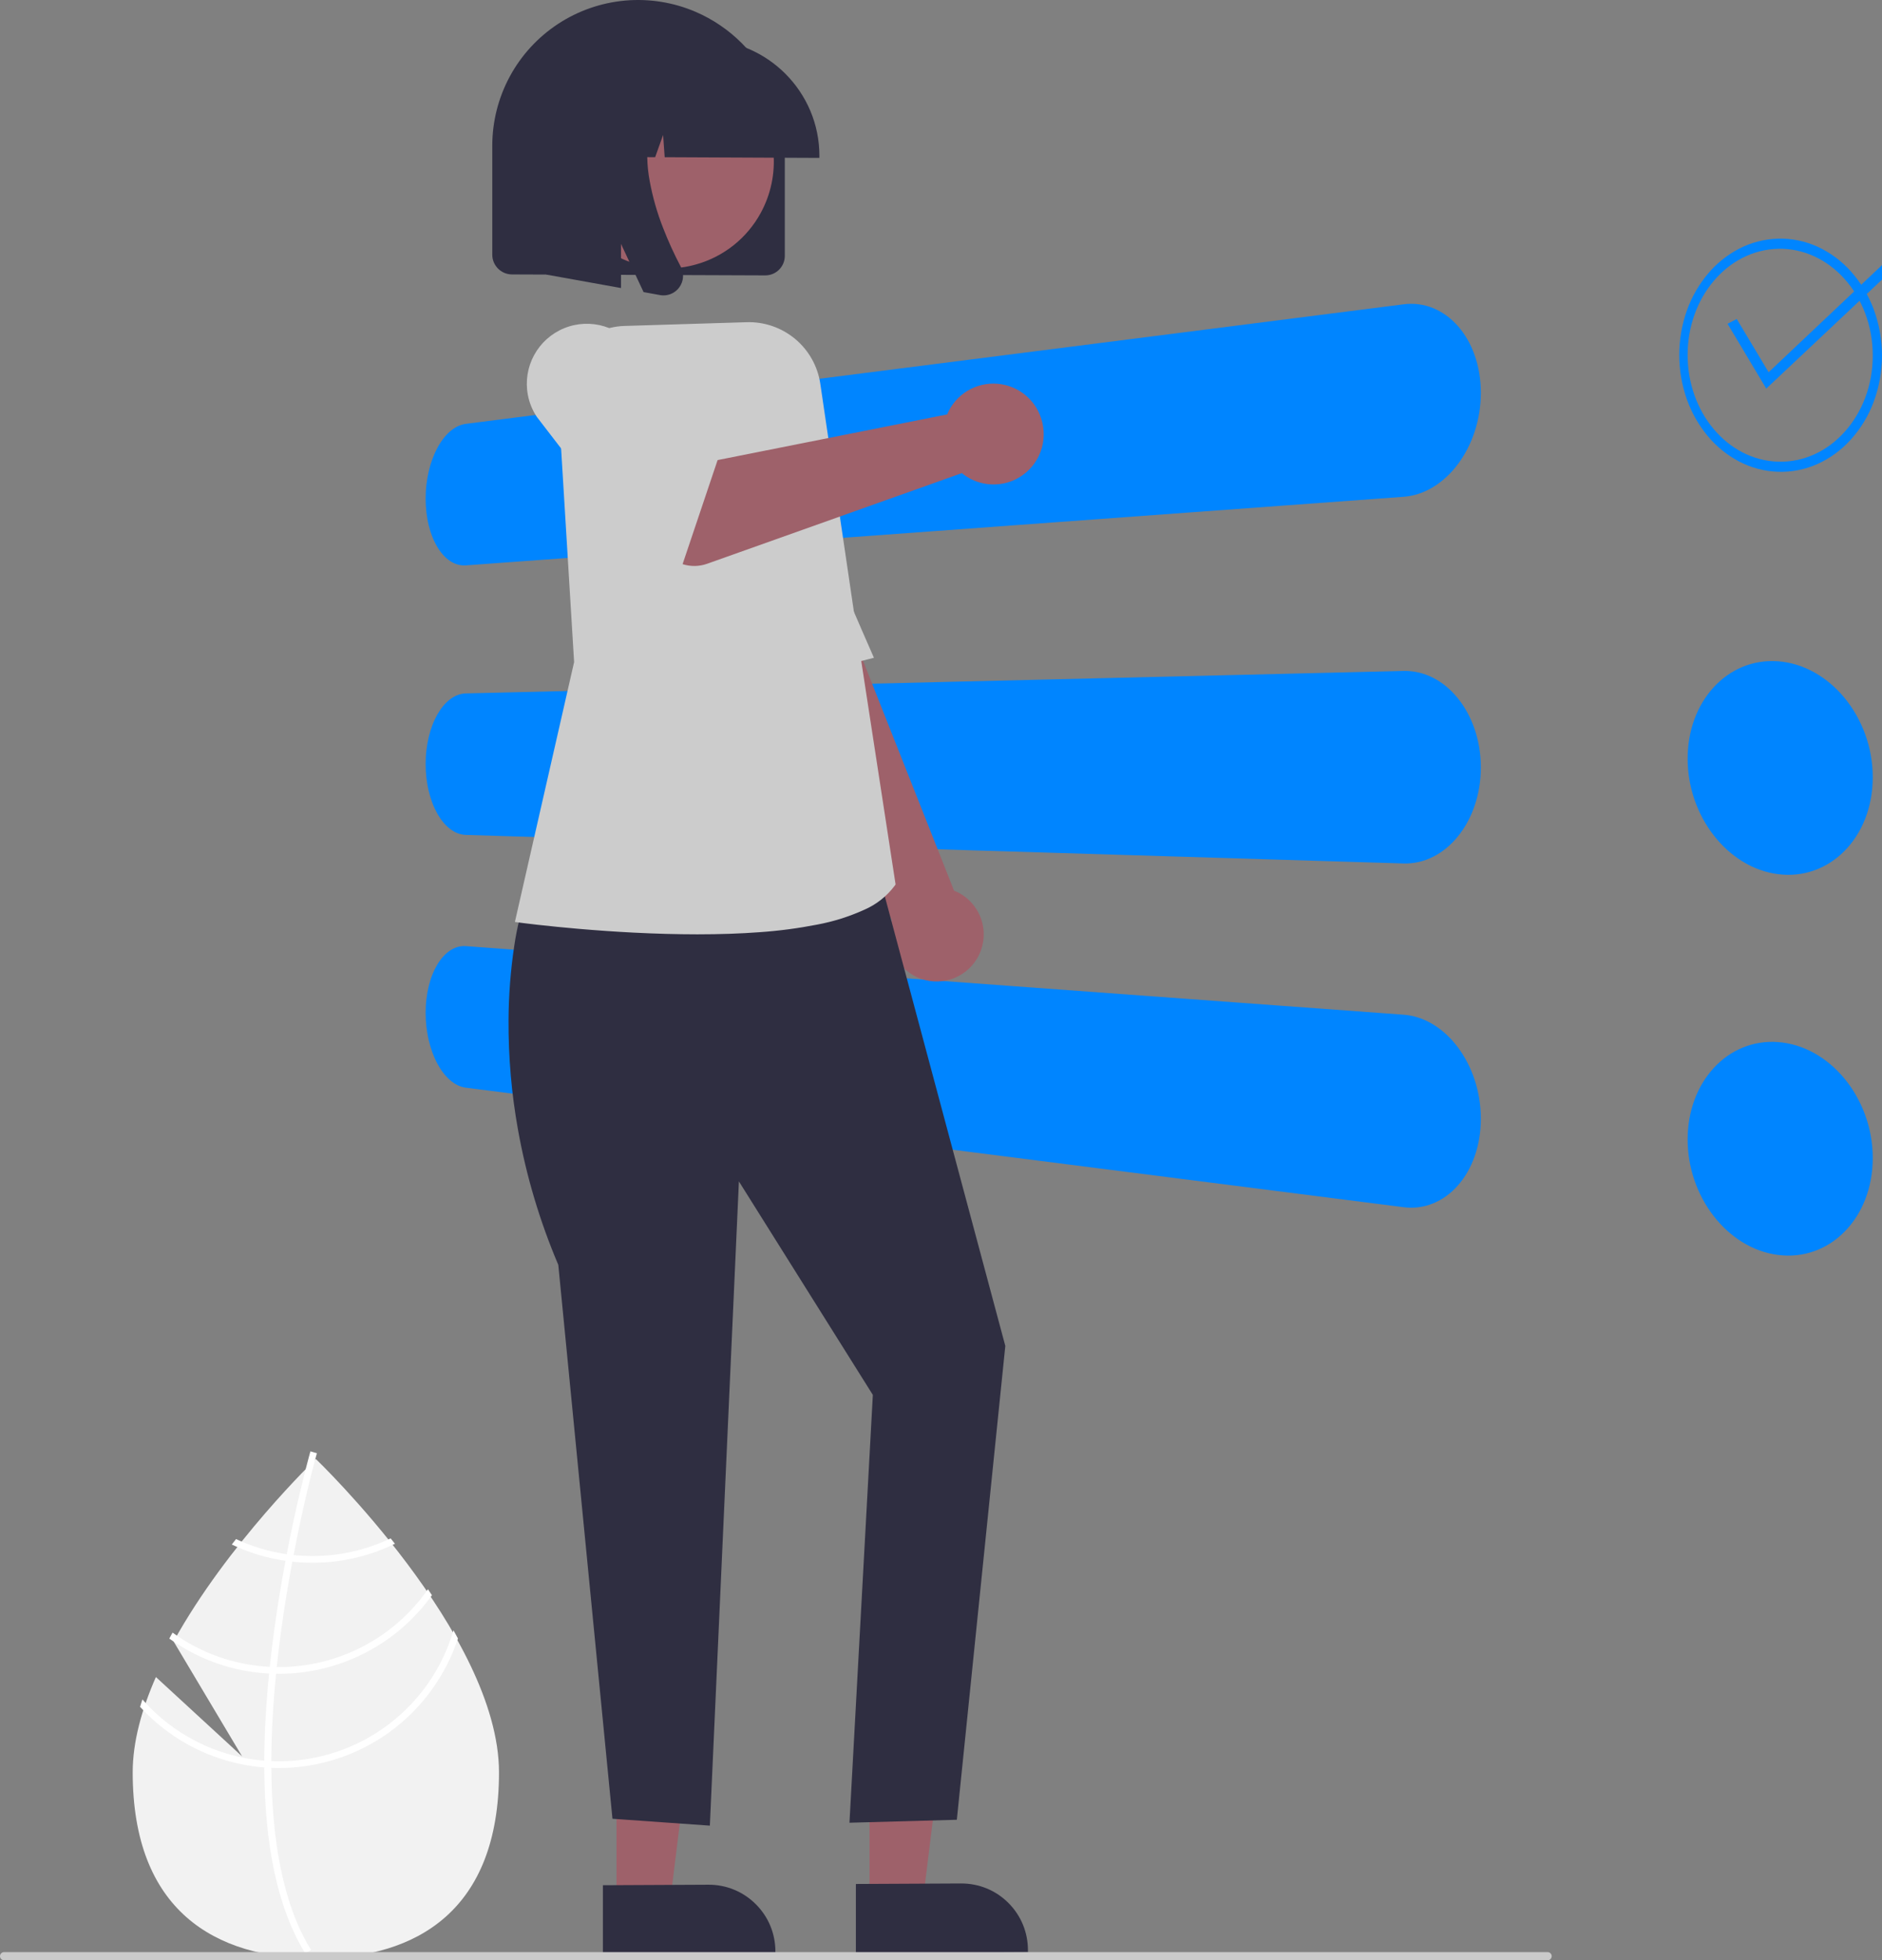 <svg width="242" height="252" viewBox="0 0 242 252" fill="none" xmlns="http://www.w3.org/2000/svg">
<rect x="0" y="0" width="242" height="252" fill="#808080" stroke="none"/>
<g clip-path="url(#clip0_180_165)">
<path d="M20.047 215.594L31.132 225.795L22.322 211.019C29.263 198.438 40.614 187.564 40.614 187.564C40.614 187.564 64.164 210.118 64.164 227.847C64.164 245.576 53.62 251.767 40.614 251.767C27.608 251.767 17.064 245.576 17.064 227.847C17.064 223.901 18.233 219.716 20.047 215.594Z" fill="#F2F2F2"/>
<path d="M33.982 226.347V227.221C34.034 237.379 35.748 245.305 39.111 250.885C39.158 250.968 39.21 251.046 39.258 251.128L39.635 250.898L39.994 250.673C36.263 244.647 34.943 236.129 34.895 227.269C34.891 226.983 34.887 226.693 34.891 226.404C34.904 222.653 35.133 218.859 35.501 215.173C35.527 214.887 35.558 214.597 35.588 214.308C36.099 209.445 36.834 204.799 37.587 200.762C37.639 200.477 37.696 200.191 37.752 199.91C39.054 193.083 40.383 188.139 40.686 187.044C40.721 186.91 40.742 186.836 40.747 186.819L40.336 186.702L40.331 186.698L39.916 186.581C39.911 186.598 39.838 186.845 39.717 187.304C39.254 189.017 38.05 193.667 36.869 199.802C36.817 200.079 36.761 200.364 36.709 200.65C36.094 203.925 35.493 207.585 35.017 211.426C34.895 212.391 34.787 213.343 34.692 214.282C34.657 214.572 34.627 214.861 34.601 215.147C34.203 219.131 33.997 222.865 33.982 226.347Z" fill="white"/>
<path d="M36.869 199.802C37.159 199.841 37.453 199.88 37.752 199.91C38.563 199.994 39.377 200.035 40.193 200.036C43.667 200.04 47.098 199.265 50.233 197.769C50.415 197.998 50.597 198.227 50.783 198.461C47.485 200.07 43.863 200.905 40.193 200.901C39.322 200.901 38.453 200.854 37.587 200.762C37.293 200.732 36.999 200.693 36.709 200.65C34.315 200.307 31.988 199.602 29.806 198.56C29.992 198.322 30.174 198.089 30.351 197.859C32.416 198.824 34.612 199.479 36.869 199.802Z" fill="white"/>
<path d="M34.692 214.282C34.991 214.299 35.289 214.308 35.588 214.308C35.679 214.312 35.774 214.312 35.865 214.312C39.63 214.312 43.338 213.402 46.675 211.66C50.012 209.917 52.878 207.394 55.028 204.305C55.202 204.561 55.375 204.816 55.543 205.076C53.302 208.201 50.348 210.747 46.926 212.504C43.503 214.261 39.712 215.177 35.865 215.177C35.744 215.177 35.623 215.177 35.501 215.173C35.198 215.169 34.9 215.16 34.601 215.147C29.98 214.91 25.526 213.348 21.769 210.648C21.908 210.392 22.046 210.137 22.189 209.882C25.84 212.533 30.185 214.063 34.692 214.282Z" fill="white"/>
<path d="M33.982 226.347C34.285 226.373 34.588 226.391 34.891 226.404C35.216 226.417 35.54 226.425 35.865 226.425C40.924 226.419 45.844 224.776 49.89 221.741C53.936 218.705 56.89 214.441 58.309 209.588C58.504 209.938 58.698 210.284 58.885 210.635C57.286 215.477 54.201 219.693 50.069 222.683C45.936 225.673 40.966 227.285 35.865 227.29C35.54 227.29 35.216 227.286 34.895 227.269C34.588 227.26 34.285 227.243 33.982 227.221C27.863 226.743 22.155 223.958 18.013 219.43C18.104 219.11 18.207 218.794 18.311 218.474C22.312 223.035 27.933 225.86 33.982 226.347Z" fill="white"/>
<path d="M59.909 54.488L180.477 39.122C180.801 39.081 181.128 39.059 181.456 39.059C181.779 39.058 182.101 39.078 182.421 39.12C182.741 39.161 183.057 39.222 183.369 39.305C183.684 39.389 183.993 39.493 184.295 39.617C184.591 39.739 184.879 39.878 185.157 40.034C185.44 40.191 185.713 40.365 185.975 40.555C186.243 40.749 186.499 40.959 186.744 41.182C186.996 41.412 187.235 41.656 187.462 41.911C187.694 42.175 187.912 42.45 188.116 42.735C188.322 43.024 188.515 43.325 188.696 43.638C188.876 43.951 189.044 44.277 189.198 44.616C189.353 44.954 189.494 45.304 189.621 45.666C189.753 46.039 189.869 46.421 189.968 46.811C190.068 47.201 190.151 47.598 190.217 48.002C190.283 48.406 190.333 48.816 190.367 49.232C190.402 49.649 190.42 50.071 190.42 50.497C190.418 50.923 190.401 51.348 190.367 51.772C190.334 52.196 190.284 52.616 190.217 53.032C190.15 53.451 190.067 53.865 189.967 54.275C189.868 54.685 189.752 55.09 189.62 55.491C189.493 55.878 189.352 56.256 189.197 56.626C189.043 56.995 188.875 57.355 188.695 57.705C188.514 58.054 188.321 58.394 188.115 58.723C187.909 59.054 187.691 59.372 187.461 59.678C187.23 59.984 186.991 60.276 186.743 60.554C186.495 60.83 186.238 61.09 185.974 61.335C185.709 61.58 185.437 61.808 185.156 62.021C184.879 62.231 184.591 62.427 184.294 62.608C183.995 62.791 183.686 62.956 183.368 63.104C183.06 63.248 182.743 63.373 182.42 63.48C182.104 63.584 181.782 63.669 181.455 63.734C181.131 63.799 180.804 63.843 180.475 63.867L59.908 72.683C59.557 72.709 59.205 72.674 58.866 72.579C58.694 72.531 58.525 72.469 58.363 72.394C58.194 72.315 58.031 72.224 57.875 72.12C57.717 72.016 57.567 71.901 57.424 71.776C57.274 71.646 57.132 71.507 56.999 71.36C56.858 71.204 56.725 71.042 56.601 70.873C56.473 70.698 56.35 70.513 56.232 70.315C56.114 70.118 56.002 69.912 55.897 69.698C55.792 69.484 55.693 69.261 55.602 69.031C55.51 68.8 55.424 68.561 55.346 68.315C55.268 68.069 55.197 67.815 55.133 67.554C55.065 67.284 55.007 67.009 54.958 66.729C54.909 66.449 54.867 66.165 54.832 65.877C54.798 65.589 54.773 65.297 54.757 65.001C54.74 64.705 54.731 64.406 54.731 64.104C54.733 63.802 54.741 63.501 54.757 63.202C54.772 62.902 54.797 62.605 54.832 62.311C54.866 62.016 54.908 61.724 54.958 61.434C55.008 61.144 55.066 60.857 55.133 60.573C55.197 60.299 55.268 60.031 55.346 59.769C55.424 59.511 55.509 59.257 55.602 59.006C55.694 58.755 55.793 58.512 55.897 58.277C56.002 58.042 56.114 57.814 56.232 57.593C56.35 57.371 56.473 57.161 56.601 56.961C56.729 56.762 56.862 56.572 56.999 56.394C57.136 56.215 57.278 56.048 57.424 55.892C57.566 55.739 57.717 55.594 57.875 55.457C58.03 55.324 58.193 55.2 58.363 55.086C58.524 54.979 58.692 54.883 58.866 54.8C59.032 54.72 59.205 54.653 59.382 54.6C59.554 54.548 59.73 54.511 59.909 54.488" fill="#0085FF"/>
<path d="M59.909 89.143L180.477 86.256C181.131 86.24 181.784 86.307 182.421 86.455C182.743 86.53 183.059 86.624 183.369 86.739C183.686 86.855 183.995 86.991 184.295 87.145C184.592 87.297 184.88 87.465 185.157 87.649C185.44 87.836 185.713 88.039 185.975 88.256C186.243 88.478 186.5 88.714 186.744 88.963C186.992 89.216 187.231 89.484 187.462 89.769C187.692 90.054 187.91 90.352 188.116 90.661C188.322 90.97 188.515 91.291 188.696 91.623C188.876 91.956 189.044 92.299 189.198 92.653C189.353 93.008 189.494 93.372 189.621 93.747C189.753 94.135 189.869 94.529 189.968 94.929C190.068 95.329 190.151 95.735 190.217 96.146C190.283 96.556 190.333 96.972 190.367 97.392C190.402 97.812 190.42 98.235 190.42 98.662C190.418 99.089 190.401 99.512 190.367 99.932C190.334 100.351 190.284 100.766 190.217 101.177C190.15 101.585 190.067 101.989 189.967 102.389C189.868 102.788 189.752 103.182 189.62 103.569C189.493 103.944 189.352 104.309 189.197 104.662C189.043 105.016 188.875 105.358 188.695 105.689C188.514 106.02 188.321 106.34 188.115 106.648C187.909 106.955 187.691 107.25 187.461 107.533C187.23 107.816 186.991 108.084 186.743 108.335C186.499 108.582 186.242 108.816 185.974 109.037C185.712 109.252 185.439 109.453 185.156 109.639C184.878 109.821 184.591 109.987 184.294 110.137C183.994 110.289 183.684 110.423 183.368 110.537C183.058 110.65 182.742 110.742 182.42 110.815C182.102 110.887 181.78 110.94 181.455 110.971C181.129 111.002 180.802 111.013 180.475 111.003L59.909 107.336C59.732 107.331 59.555 107.311 59.382 107.275C59.206 107.24 59.033 107.19 58.866 107.126C58.693 107.06 58.524 106.98 58.363 106.888C58.193 106.792 58.03 106.684 57.875 106.565C57.717 106.443 57.566 106.313 57.424 106.174C57.274 106.028 57.132 105.875 56.999 105.714C56.862 105.55 56.729 105.374 56.601 105.185C56.473 104.997 56.35 104.798 56.232 104.59C56.114 104.38 56.002 104.163 55.897 103.938C55.792 103.713 55.693 103.48 55.602 103.24C55.51 102.996 55.424 102.748 55.346 102.495C55.268 102.242 55.197 101.982 55.133 101.714C55.065 101.439 55.007 101.16 54.958 100.875C54.909 100.59 54.867 100.301 54.832 100.01C54.798 99.717 54.773 99.422 54.757 99.124C54.74 98.827 54.732 98.527 54.732 98.225C54.733 97.925 54.741 97.626 54.757 97.327C54.772 97.028 54.797 96.733 54.832 96.442C54.866 96.149 54.908 95.861 54.958 95.578C55.008 95.294 55.066 95.013 55.133 94.736C55.197 94.467 55.269 94.206 55.347 93.952C55.425 93.698 55.51 93.451 55.602 93.212C55.693 92.972 55.791 92.74 55.896 92.516C56.002 92.291 56.113 92.074 56.231 91.866C56.35 91.657 56.473 91.46 56.601 91.272C56.729 91.085 56.861 90.91 56.998 90.746C57.132 90.586 57.274 90.433 57.423 90.288C57.566 90.15 57.717 90.021 57.874 89.901C58.03 89.783 58.193 89.675 58.363 89.58C58.524 89.489 58.692 89.411 58.866 89.347C59.033 89.284 59.206 89.235 59.382 89.2C59.555 89.166 59.732 89.147 59.909 89.143Z" fill="#0085FF"/>
<path d="M59.909 121.632L180.477 130.446C180.805 130.47 181.133 130.515 181.456 130.579C181.783 130.644 182.105 130.729 182.421 130.834C182.744 130.94 183.061 131.066 183.369 131.209C183.687 131.357 183.996 131.523 184.295 131.706C184.592 131.887 184.88 132.083 185.157 132.293C185.438 132.507 185.71 132.736 185.975 132.979C186.239 133.223 186.495 133.483 186.744 133.76C186.992 134.037 187.231 134.328 187.462 134.635C187.692 134.943 187.91 135.262 188.116 135.591C188.322 135.921 188.515 136.26 188.696 136.61C188.876 136.96 189.044 137.32 189.198 137.689C189.353 138.058 189.494 138.437 189.621 138.824C189.753 139.224 189.869 139.629 189.968 140.04C190.068 140.451 190.151 140.864 190.217 141.281C190.283 141.698 190.333 142.118 190.367 142.542C190.402 142.965 190.42 143.39 190.42 143.816C190.418 144.243 190.401 144.665 190.367 145.081C190.334 145.498 190.284 145.908 190.217 146.312C190.15 146.717 190.067 147.114 189.967 147.503C189.868 147.893 189.752 148.275 189.62 148.649C189.493 149.011 189.352 149.361 189.197 149.699C189.043 150.037 188.875 150.363 188.695 150.677C188.514 150.99 188.321 151.291 188.115 151.579C187.911 151.865 187.693 152.14 187.461 152.403C187.234 152.659 186.995 152.902 186.743 153.132C186.498 153.356 186.242 153.565 185.974 153.76C185.712 153.949 185.439 154.123 185.156 154.281C184.878 154.437 184.59 154.576 184.294 154.697C183.992 154.821 183.683 154.926 183.368 155.01C183.056 155.092 182.74 155.154 182.42 155.195C182.1 155.236 181.778 155.257 181.455 155.256C181.127 155.255 180.8 155.234 180.475 155.192L59.909 139.83C59.73 139.808 59.554 139.77 59.382 139.718C59.205 139.665 59.032 139.598 58.866 139.519C58.692 139.435 58.524 139.339 58.363 139.232C58.193 139.119 58.03 138.995 57.875 138.861C57.717 138.724 57.566 138.579 57.424 138.426C57.279 138.27 57.138 138.103 56.999 137.924C56.862 137.746 56.729 137.557 56.601 137.357C56.473 137.157 56.35 136.946 56.232 136.726C56.114 136.506 56.002 136.278 55.897 136.041C55.792 135.805 55.693 135.562 55.602 135.312C55.51 135.062 55.424 134.806 55.346 134.544C55.268 134.282 55.197 134.014 55.133 133.74C55.065 133.456 55.007 133.169 54.958 132.879C54.909 132.589 54.867 132.297 54.832 132.002C54.798 131.708 54.773 131.411 54.757 131.111C54.74 130.812 54.731 130.511 54.731 130.209C54.733 129.908 54.742 129.61 54.757 129.314C54.773 129.018 54.798 128.726 54.833 128.438C54.866 128.149 54.908 127.865 54.958 127.585C55.008 127.305 55.066 127.03 55.133 126.76C55.197 126.498 55.268 126.245 55.346 125.998C55.423 125.752 55.508 125.514 55.601 125.283C55.694 125.052 55.792 124.829 55.896 124.615C56.002 124.403 56.114 124.198 56.233 124C56.351 123.802 56.474 123.616 56.602 123.443C56.726 123.273 56.859 123.111 57 122.955C57.133 122.808 57.275 122.669 57.425 122.539C57.568 122.414 57.718 122.299 57.876 122.195C58.032 122.092 58.195 122 58.364 121.921C58.526 121.846 58.694 121.784 58.867 121.736C59.206 121.642 59.558 121.606 59.909 121.632" fill="#0085FF"/>
<path d="M125.625 123.247C124.861 124.516 123.658 125.461 122.243 125.902C120.828 126.343 119.301 126.249 117.951 125.638C116.601 125.028 115.522 123.943 114.919 122.59C114.317 121.237 114.232 119.71 114.681 118.298L91.314 70.31L102.499 63.532L122.68 114.505C122.757 114.535 122.833 114.566 122.907 114.599C122.982 114.632 123.057 114.666 123.131 114.702C123.205 114.738 123.279 114.775 123.352 114.815C123.425 114.854 123.498 114.896 123.57 114.939C124.944 115.769 125.933 117.11 126.318 118.667C126.704 120.225 126.454 121.872 125.625 123.246L125.625 123.247Z" fill="#9E616A"/>
<path d="M95.775 88.814L112.375 84.561C112.375 84.561 111.833 83.336 110.952 81.307C110.071 79.278 108.84 76.449 107.456 73.237C106.071 70.024 104.535 66.435 103.035 62.887C101.535 59.339 100.076 55.834 98.847 52.795C97.618 49.757 96.222 47.937 94.818 46.917C93.657 46.035 92.194 45.646 90.748 45.835C89.624 46.003 88.549 46.412 87.599 47.034C87.148 47.314 86.725 47.635 86.334 47.993L82.485 54.99L95.775 88.814Z" fill="#CCCCCC"/>
<path d="M228.626 85.014C229.028 85.043 229.428 85.096 229.824 85.17C230.223 85.245 230.617 85.341 231.005 85.46C231.399 85.58 231.787 85.721 232.165 85.883C232.553 86.049 232.931 86.235 233.299 86.441C233.659 86.643 234.011 86.863 234.355 87.101C234.699 87.339 235.033 87.594 235.357 87.868C235.681 88.14 235.995 88.431 236.299 88.739C236.604 89.048 236.898 89.374 237.18 89.716C237.462 90.058 237.73 90.413 237.983 90.78C238.236 91.147 238.473 91.525 238.694 91.914C238.914 92.304 239.119 92.704 239.31 93.115C239.501 93.526 239.675 93.947 239.831 94.377C239.994 94.823 240.136 95.274 240.259 95.73C240.381 96.185 240.483 96.644 240.565 97.108C240.647 97.571 240.708 98.037 240.749 98.506C240.79 98.976 240.81 99.447 240.81 99.92C240.81 100.393 240.79 100.86 240.749 101.322C240.708 101.783 240.647 102.237 240.565 102.683C240.483 103.13 240.381 103.569 240.259 104C240.136 104.431 239.994 104.853 239.833 105.266C239.675 105.665 239.501 106.051 239.312 106.423C239.124 106.793 238.918 107.152 238.695 107.5C238.475 107.842 238.237 108.172 237.983 108.49C237.732 108.805 237.463 109.107 237.18 109.394C236.901 109.677 236.607 109.944 236.299 110.194C235.998 110.44 235.683 110.668 235.357 110.878C234.712 111.293 234.021 111.633 233.299 111.89C232.558 112.155 231.789 112.33 231.007 112.411C230.614 112.452 230.22 112.469 229.825 112.463C229.425 112.458 229.025 112.429 228.627 112.378C228.226 112.327 227.828 112.254 227.435 112.159C227.041 112.064 226.652 111.947 226.271 111.81C225.885 111.671 225.507 111.511 225.138 111.332C224.762 111.15 224.395 110.949 224.04 110.729C223.693 110.513 223.356 110.282 223.028 110.034C222.7 109.787 222.382 109.524 222.074 109.244C221.766 108.964 221.469 108.669 221.183 108.359C220.896 108.048 220.621 107.723 220.357 107.382C220.091 107.041 219.84 106.69 219.605 106.329C219.371 105.968 219.151 105.598 218.946 105.217C218.741 104.837 218.551 104.448 218.377 104.05C218.203 103.652 218.044 103.246 217.9 102.832C217.752 102.403 217.621 101.97 217.51 101.533C217.399 101.097 217.305 100.658 217.231 100.215C217.156 99.772 217.101 99.327 217.063 98.879C217.026 98.432 217.007 97.982 217.007 97.531C217.007 97.08 217.026 96.634 217.063 96.194C217.1 95.753 217.156 95.319 217.231 94.892C217.305 94.465 217.398 94.044 217.51 93.629C217.622 93.215 217.752 92.808 217.9 92.409C218.044 92.023 218.203 91.649 218.377 91.286C218.553 90.924 218.743 90.573 218.948 90.233C219.354 89.561 219.826 88.93 220.357 88.351C220.617 88.067 220.892 87.796 221.181 87.54C221.465 87.288 221.762 87.052 222.072 86.833C222.379 86.616 222.697 86.415 223.026 86.234C223.354 86.052 223.693 85.888 224.04 85.744C224.756 85.446 225.505 85.233 226.27 85.111C226.656 85.05 227.045 85.011 227.435 84.995C227.832 84.979 228.23 84.986 228.627 85.015" fill="#0085FF"/>
<path d="M228.626 133.966C229.028 133.995 229.428 134.047 229.824 134.122C230.223 134.196 230.617 134.293 231.005 134.411C231.399 134.532 231.787 134.673 232.165 134.835C232.553 135.001 232.931 135.187 233.299 135.392C233.659 135.595 234.011 135.815 234.355 136.053C234.699 136.291 235.033 136.546 235.357 136.819C235.681 137.092 235.995 137.383 236.299 137.691C236.604 138 236.898 138.325 237.18 138.668C237.462 139.01 237.73 139.365 237.983 139.731C238.236 140.098 238.473 140.477 238.694 140.866C238.914 141.256 239.119 141.656 239.31 142.067C239.501 142.478 239.675 142.899 239.831 143.329C239.994 143.775 240.136 144.226 240.259 144.681C240.381 145.137 240.483 145.596 240.565 146.059C240.647 146.522 240.708 146.989 240.749 147.458C240.79 147.927 240.81 148.399 240.81 148.872C240.81 149.345 240.79 149.812 240.749 150.273C240.708 150.734 240.647 151.188 240.565 151.635C240.483 152.082 240.381 152.521 240.259 152.952C240.136 153.382 239.994 153.804 239.833 154.218C239.675 154.616 239.501 155.002 239.312 155.375C239.124 155.744 238.918 156.104 238.695 156.452C238.475 156.794 238.237 157.124 237.983 157.442C237.732 157.757 237.463 158.059 237.18 158.346C236.901 158.628 236.607 158.896 236.299 159.146C235.998 159.391 235.683 159.62 235.357 159.83C234.712 160.245 234.021 160.584 233.299 160.842C232.558 161.107 231.789 161.282 231.007 161.363C230.614 161.403 230.22 161.421 229.825 161.415C229.425 161.409 229.025 161.381 228.627 161.33C228.226 161.279 227.828 161.206 227.435 161.111C227.041 161.016 226.652 160.899 226.271 160.761C225.885 160.622 225.507 160.463 225.138 160.284C224.762 160.102 224.395 159.9 224.04 159.681C223.693 159.465 223.356 159.233 223.028 158.986C222.7 158.739 222.382 158.475 222.074 158.196C221.766 157.916 221.469 157.621 221.183 157.31C220.896 157 220.621 156.674 220.357 156.333C220.091 155.993 219.84 155.642 219.605 155.281C219.371 154.92 219.151 154.549 218.946 154.169C218.741 153.789 218.551 153.4 218.377 153.002C218.203 152.604 218.044 152.198 217.9 151.783C217.752 151.354 217.621 150.922 217.51 150.485C217.399 150.049 217.305 149.609 217.231 149.167C217.156 148.724 217.101 148.278 217.063 147.831C217.026 147.383 217.007 146.934 217.007 146.483C217.007 146.031 217.026 145.586 217.063 145.145C217.1 144.705 217.156 144.271 217.231 143.843C217.305 143.416 217.398 142.996 217.51 142.581C217.622 142.167 217.752 141.76 217.9 141.361C218.044 140.975 218.203 140.6 218.377 140.238C218.553 139.876 218.743 139.525 218.948 139.185C219.354 138.512 219.826 137.882 220.357 137.303C220.617 137.018 220.892 136.747 221.181 136.491C221.465 136.24 221.762 136.004 222.072 135.785C222.379 135.567 222.697 135.367 223.026 135.185C223.354 135.003 223.693 134.84 224.04 134.696C224.756 134.398 225.505 134.185 226.27 134.063C226.656 134.002 227.045 133.963 227.435 133.947C227.832 133.931 228.23 133.937 228.627 133.967" fill="#0085FF"/>
<path d="M228.624 31.983C229.024 31.974 229.424 31.987 229.822 32.023C230.219 32.058 230.613 32.117 231.003 32.197C231.396 32.279 231.783 32.384 232.163 32.51C232.549 32.638 232.928 32.787 233.297 32.957C233.659 33.124 234.011 33.309 234.353 33.513C234.698 33.719 235.033 33.942 235.355 34.183C235.682 34.427 235.997 34.688 236.298 34.964C236.604 35.245 236.898 35.542 237.18 35.857C237.462 36.172 237.73 36.501 237.983 36.843C238.235 37.186 238.473 37.541 238.694 37.909C238.915 38.281 239.121 38.663 239.312 39.054C239.503 39.445 239.676 39.849 239.833 40.265C239.994 40.695 240.136 41.131 240.259 41.575C240.381 42.019 240.483 42.468 240.565 42.923C240.646 43.38 240.708 43.84 240.749 44.304C240.79 44.768 240.81 45.237 240.81 45.71C240.81 46.183 240.79 46.651 240.749 47.116C240.708 47.581 240.646 48.041 240.565 48.496C240.483 48.951 240.381 49.399 240.259 49.842C240.136 50.285 239.994 50.72 239.833 51.149C239.675 51.563 239.501 51.966 239.312 52.357C239.121 52.747 238.914 53.125 238.693 53.492C238.471 53.859 238.234 54.212 237.981 54.553C237.729 54.894 237.461 55.221 237.178 55.534C236.896 55.846 236.602 56.142 236.298 56.419C235.999 56.694 235.685 56.954 235.36 57.197C235.037 57.435 234.703 57.657 234.358 57.86C234.016 58.062 233.663 58.245 233.302 58.409C232.932 58.577 232.554 58.724 232.168 58.849C231.408 59.095 230.623 59.252 229.827 59.318C229.03 59.384 228.229 59.359 227.437 59.245C227.045 59.189 226.656 59.11 226.273 59.009C225.889 58.908 225.51 58.785 225.14 58.641C224.765 58.496 224.398 58.33 224.042 58.145C223.694 57.964 223.356 57.766 223.028 57.551C222.699 57.334 222.38 57.101 222.074 56.852C221.766 56.602 221.469 56.336 221.183 56.054C220.896 55.771 220.621 55.472 220.357 55.157C220.09 54.842 219.84 54.515 219.605 54.177C219.37 53.839 219.151 53.489 218.946 53.129C218.74 52.769 218.55 52.398 218.377 52.017C218.203 51.636 218.044 51.246 217.9 50.847C217.752 50.432 217.621 50.012 217.51 49.587C217.398 49.161 217.305 48.731 217.231 48.295C217.156 47.858 217.1 47.418 217.063 46.974C217.025 46.53 217.007 46.082 217.007 45.631C217.007 45.18 217.026 44.732 217.063 44.288C217.1 43.844 217.156 43.405 217.231 42.97C217.305 42.535 217.398 42.105 217.51 41.679C217.622 41.254 217.752 40.835 217.9 40.421C218.044 40.022 218.203 39.632 218.377 39.252C218.55 38.872 218.741 38.502 218.948 38.142C219.153 37.786 219.373 37.438 219.608 37.101C219.843 36.764 220.092 36.439 220.357 36.126C220.619 35.814 220.894 35.517 221.181 35.236C221.468 34.955 221.765 34.691 222.072 34.443C222.378 34.196 222.696 33.964 223.025 33.749C223.353 33.536 223.691 33.34 224.039 33.161C224.396 32.978 224.763 32.815 225.137 32.672C225.508 32.531 225.886 32.41 226.27 32.312C226.654 32.213 227.043 32.137 227.435 32.082C227.83 32.028 228.228 31.996 228.627 31.987L228.624 31.983ZM228.627 30.684C226.877 30.732 225.16 31.176 223.607 31.982C222.063 32.789 220.695 33.894 219.581 35.233C218.417 36.629 217.51 38.221 216.903 39.933C215.603 43.62 215.603 47.64 216.903 51.327C217.511 53.045 218.417 54.642 219.581 56.044C220.695 57.39 222.063 58.503 223.607 59.319C225.159 60.136 226.875 60.591 228.627 60.651C230.39 60.709 232.143 60.359 233.749 59.63C235.371 58.888 236.821 57.819 238.01 56.489C239.273 55.082 240.261 53.451 240.923 51.681C242.359 47.827 242.359 43.585 240.923 39.731C240.26 37.955 239.272 36.318 238.01 34.903C236.822 33.567 235.372 32.489 233.749 31.735C232.144 30.995 230.391 30.635 228.624 30.681L228.627 30.684Z" fill="#0085FF"/>
<path d="M227.117 49.959L222.14 41.625L223.321 41.007L227.421 47.853L244.636 31.592L245.678 32.484L227.117 49.959Z" fill="#0085FF"/>
<path d="M79.279 218.066L89.437 218.026L86.162 244.561L79.279 244.595V218.066Z" fill="#9E616A"/>
<path d="M77.524 251.272L99.705 251.155V250.874C99.705 250.305 99.65 249.738 99.539 249.179C99.321 248.078 98.886 247.031 98.26 246.099C97.624 245.154 96.809 244.344 95.861 243.713C94.926 243.091 93.876 242.661 92.774 242.448C92.215 242.34 91.646 242.288 91.077 242.292L77.524 242.358V251.272Z" fill="#2F2E41"/>
<path d="M111.806 217.94L121.935 217.9L118.67 244.399L111.806 244.433V217.94Z" fill="#9E616A"/>
<path d="M110.055 251.099L132.178 250.983V250.703C132.179 250.135 132.123 249.568 132.013 249.011C131.795 247.911 131.362 246.865 130.737 245.934C130.104 244.991 129.29 244.181 128.344 243.55C127.411 242.93 126.364 242.501 125.264 242.289C124.707 242.181 124.14 242.129 123.572 242.132L110.055 242.198V251.099Z" fill="#2F2E41"/>
<path d="M112.236 109.487L129.27 173.031L123.035 233.943L109.23 234.324L112.236 179.324L95.013 151.876L91.278 234.698L78.755 233.813L71.789 162.603C69.423 157.043 67.688 151.235 66.616 145.288C65.773 140.62 65.364 135.885 65.392 131.141C65.406 127.948 65.652 124.76 66.126 121.603C66.296 120.426 66.526 119.259 66.815 118.105L71.894 112.959L112.236 109.487Z" fill="#2F2E41"/>
<path d="M89.668 120.114C92.532 120.114 95.22 120.023 97.657 119.841C100.147 119.67 102.624 119.344 105.073 118.865C107.158 118.476 109.189 117.837 111.121 116.962C112.676 116.29 114.029 115.223 115.044 113.867L115.16 113.698L110.504 83.409L105.483 49.353C105.153 47.099 104.005 45.046 102.258 43.583C100.511 42.121 98.287 41.351 96.01 41.422L80.285 41.903C79.106 41.94 77.946 42.212 76.874 42.705C75.803 43.197 74.841 43.9 74.046 44.771C73.25 45.642 72.638 46.664 72.245 47.776C71.853 48.888 71.687 50.067 71.759 51.244L73.823 85.114L66.209 118.522L66.748 118.598C66.965 118.626 67.801 118.737 69.11 118.884C70.821 119.076 72.568 119.249 74.302 119.399C76.756 119.61 79.157 119.776 81.439 119.893C84.333 120.041 87.106 120.112 89.668 120.114Z" fill="#CCCCCC"/>
<path d="M98.393 35.403C98.397 35.403 98.401 35.403 98.406 35.403C98.736 35.403 99.062 35.338 99.367 35.212C99.672 35.085 99.948 34.9 100.181 34.667C100.415 34.433 100.599 34.156 100.726 33.852C100.852 33.547 100.916 33.22 100.916 32.891V18.877C100.919 16.366 100.416 13.881 99.438 11.568C97.523 7.055 93.941 3.455 89.436 1.517C86.587 0.296 83.479 -0.2 80.391 0.073C77.303 0.347 74.331 1.382 71.742 3.085C69.152 4.789 67.025 7.108 65.552 9.834C64.079 12.561 63.306 15.61 63.301 18.709V32.744C63.3 33.082 63.368 33.416 63.5 33.727C63.758 34.334 64.241 34.818 64.847 35.077C65.158 35.21 65.493 35.279 65.831 35.28L98.395 35.403H98.393Z" fill="#2F2E41"/>
<path d="M73.616 14.071C72.305 16.466 71.732 19.195 71.972 21.915C72.211 24.635 73.251 27.223 74.961 29.352C76.671 31.481 78.974 33.056 81.578 33.878C84.183 34.7 86.973 34.731 89.596 33.969C91.332 33.47 92.953 32.632 94.363 31.503C95.773 30.373 96.945 28.975 97.811 27.39C99.12 24.996 99.69 22.268 99.45 19.551C99.21 16.834 98.171 14.248 96.463 12.121C94.755 9.993 92.455 8.418 89.853 7.596C87.251 6.773 84.464 6.738 81.843 7.497C80.105 7.994 78.482 8.831 77.07 9.959C75.658 11.088 74.484 12.486 73.616 14.071V14.071Z" fill="#9E616A"/>
<path d="M105.363 20.017C105.364 18.032 104.967 16.066 104.194 14.237C102.68 10.668 99.846 7.821 96.284 6.29C94.456 5.507 92.49 5.1 90.501 5.092L87.695 5.078C87.664 5.078 87.632 5.078 87.601 5.078C85.658 5.079 83.734 5.463 81.939 6.207C80.145 6.952 78.515 8.042 77.142 9.416C75.769 10.79 74.68 12.421 73.937 14.216C73.195 16.011 72.813 17.935 72.815 19.877V20.157L78.75 20.181L80.774 14.529L81.179 20.192L84.245 20.206L85.266 17.354L85.47 20.209L105.36 20.299L105.363 20.017Z" fill="#2F2E41"/>
<path d="M129.259 49.498C130.172 49.721 131.027 50.14 131.763 50.724C132.338 51.179 132.83 51.731 133.217 52.354C133.979 53.587 134.315 55.037 134.173 56.48C134.101 57.209 133.903 57.92 133.588 58.581C133.2 59.405 132.641 60.138 131.949 60.73C131.257 61.323 130.447 61.761 129.572 62.018C128.698 62.274 127.779 62.342 126.876 62.218C125.973 62.093 125.107 61.778 124.335 61.294C124.278 61.257 124.222 61.22 124.166 61.182C124.11 61.144 124.055 61.106 124.002 61.066C123.947 61.027 123.894 60.987 123.842 60.946C123.79 60.906 123.738 60.864 123.686 60.822L90.932 72.475C89.924 72.834 88.827 72.855 87.806 72.536C86.785 72.218 85.895 71.576 85.271 70.708L77.506 59.961L86.894 53.641L91.821 59.236L121.796 53.275C121.829 53.197 121.863 53.12 121.898 53.043C121.933 52.966 121.969 52.89 122.007 52.814C122.046 52.738 122.086 52.662 122.127 52.587C122.168 52.512 122.212 52.437 122.257 52.363C122.973 51.208 124.035 50.309 125.293 49.794C126.551 49.279 127.939 49.176 129.259 49.498Z" fill="#9E616A"/>
<path d="M91.292 55.707C90.312 54.485 88.942 52.898 87.551 51.324C86.159 49.75 84.746 48.19 83.681 47.023C82.615 45.855 81.898 45.082 81.898 45.082C80.915 43.596 79.447 42.495 77.744 41.968C76.041 41.441 74.208 41.519 72.557 42.189C70.905 42.86 69.536 44.081 68.683 45.646C67.83 47.211 67.545 49.023 67.877 50.774C68.067 51.782 68.458 52.741 69.028 53.594C69.028 53.594 70.097 54.992 71.71 57.078C73.323 59.164 75.481 61.942 77.658 64.703C79.835 67.464 82.033 70.211 83.728 72.238C85.422 74.266 86.615 75.576 86.783 75.464L92.695 57.897C92.863 57.785 92.272 56.93 91.292 55.707Z" fill="#CCCCCC"/>
<path d="M87.783 34.962C87.876 35.415 87.84 35.885 87.679 36.318C87.598 36.54 87.487 36.75 87.348 36.941C87.229 37.103 87.091 37.251 86.937 37.382C86.482 37.767 85.904 37.976 85.308 37.974C85.271 37.974 85.233 37.972 85.196 37.971C85.159 37.969 85.122 37.966 85.085 37.963C85.047 37.96 85.01 37.956 84.973 37.95C84.936 37.945 84.898 37.939 84.861 37.933L82.754 37.55L79.852 31.353V37.029L70.274 35.305V11.217L86.331 11.295L85.934 11.755C84.617 13.302 83.751 15.182 83.434 17.188C83.122 19.22 83.161 21.291 83.549 23.31C83.927 25.352 84.499 27.355 85.259 29.288C85.924 31.001 86.686 32.674 87.543 34.299C87.654 34.508 87.735 34.731 87.783 34.962Z" fill="#2F2E41"/>
<path d="M199.006 252H0.521C0.383 252 0.25 251.945 0.153 251.847C0.055 251.75 3.05176e-05 251.617 3.05176e-05 251.479C3.05176e-05 251.341 0.055 251.209 0.153 251.111C0.25 251.013 0.383 250.958 0.521 250.958H199.006C199.145 250.958 199.277 251.013 199.375 251.111C199.473 251.209 199.527 251.341 199.527 251.479C199.527 251.617 199.473 251.75 199.375 251.847C199.277 251.945 199.145 252 199.006 252Z" fill="#CACACA"/>
</g>
<defs>
<clipPath id="clip0_180_165">
<rect width="242" height="252" fill="white" transform="matrix(-1 0 0 1 242 0)"/>
</clipPath>
</defs>
</svg>
